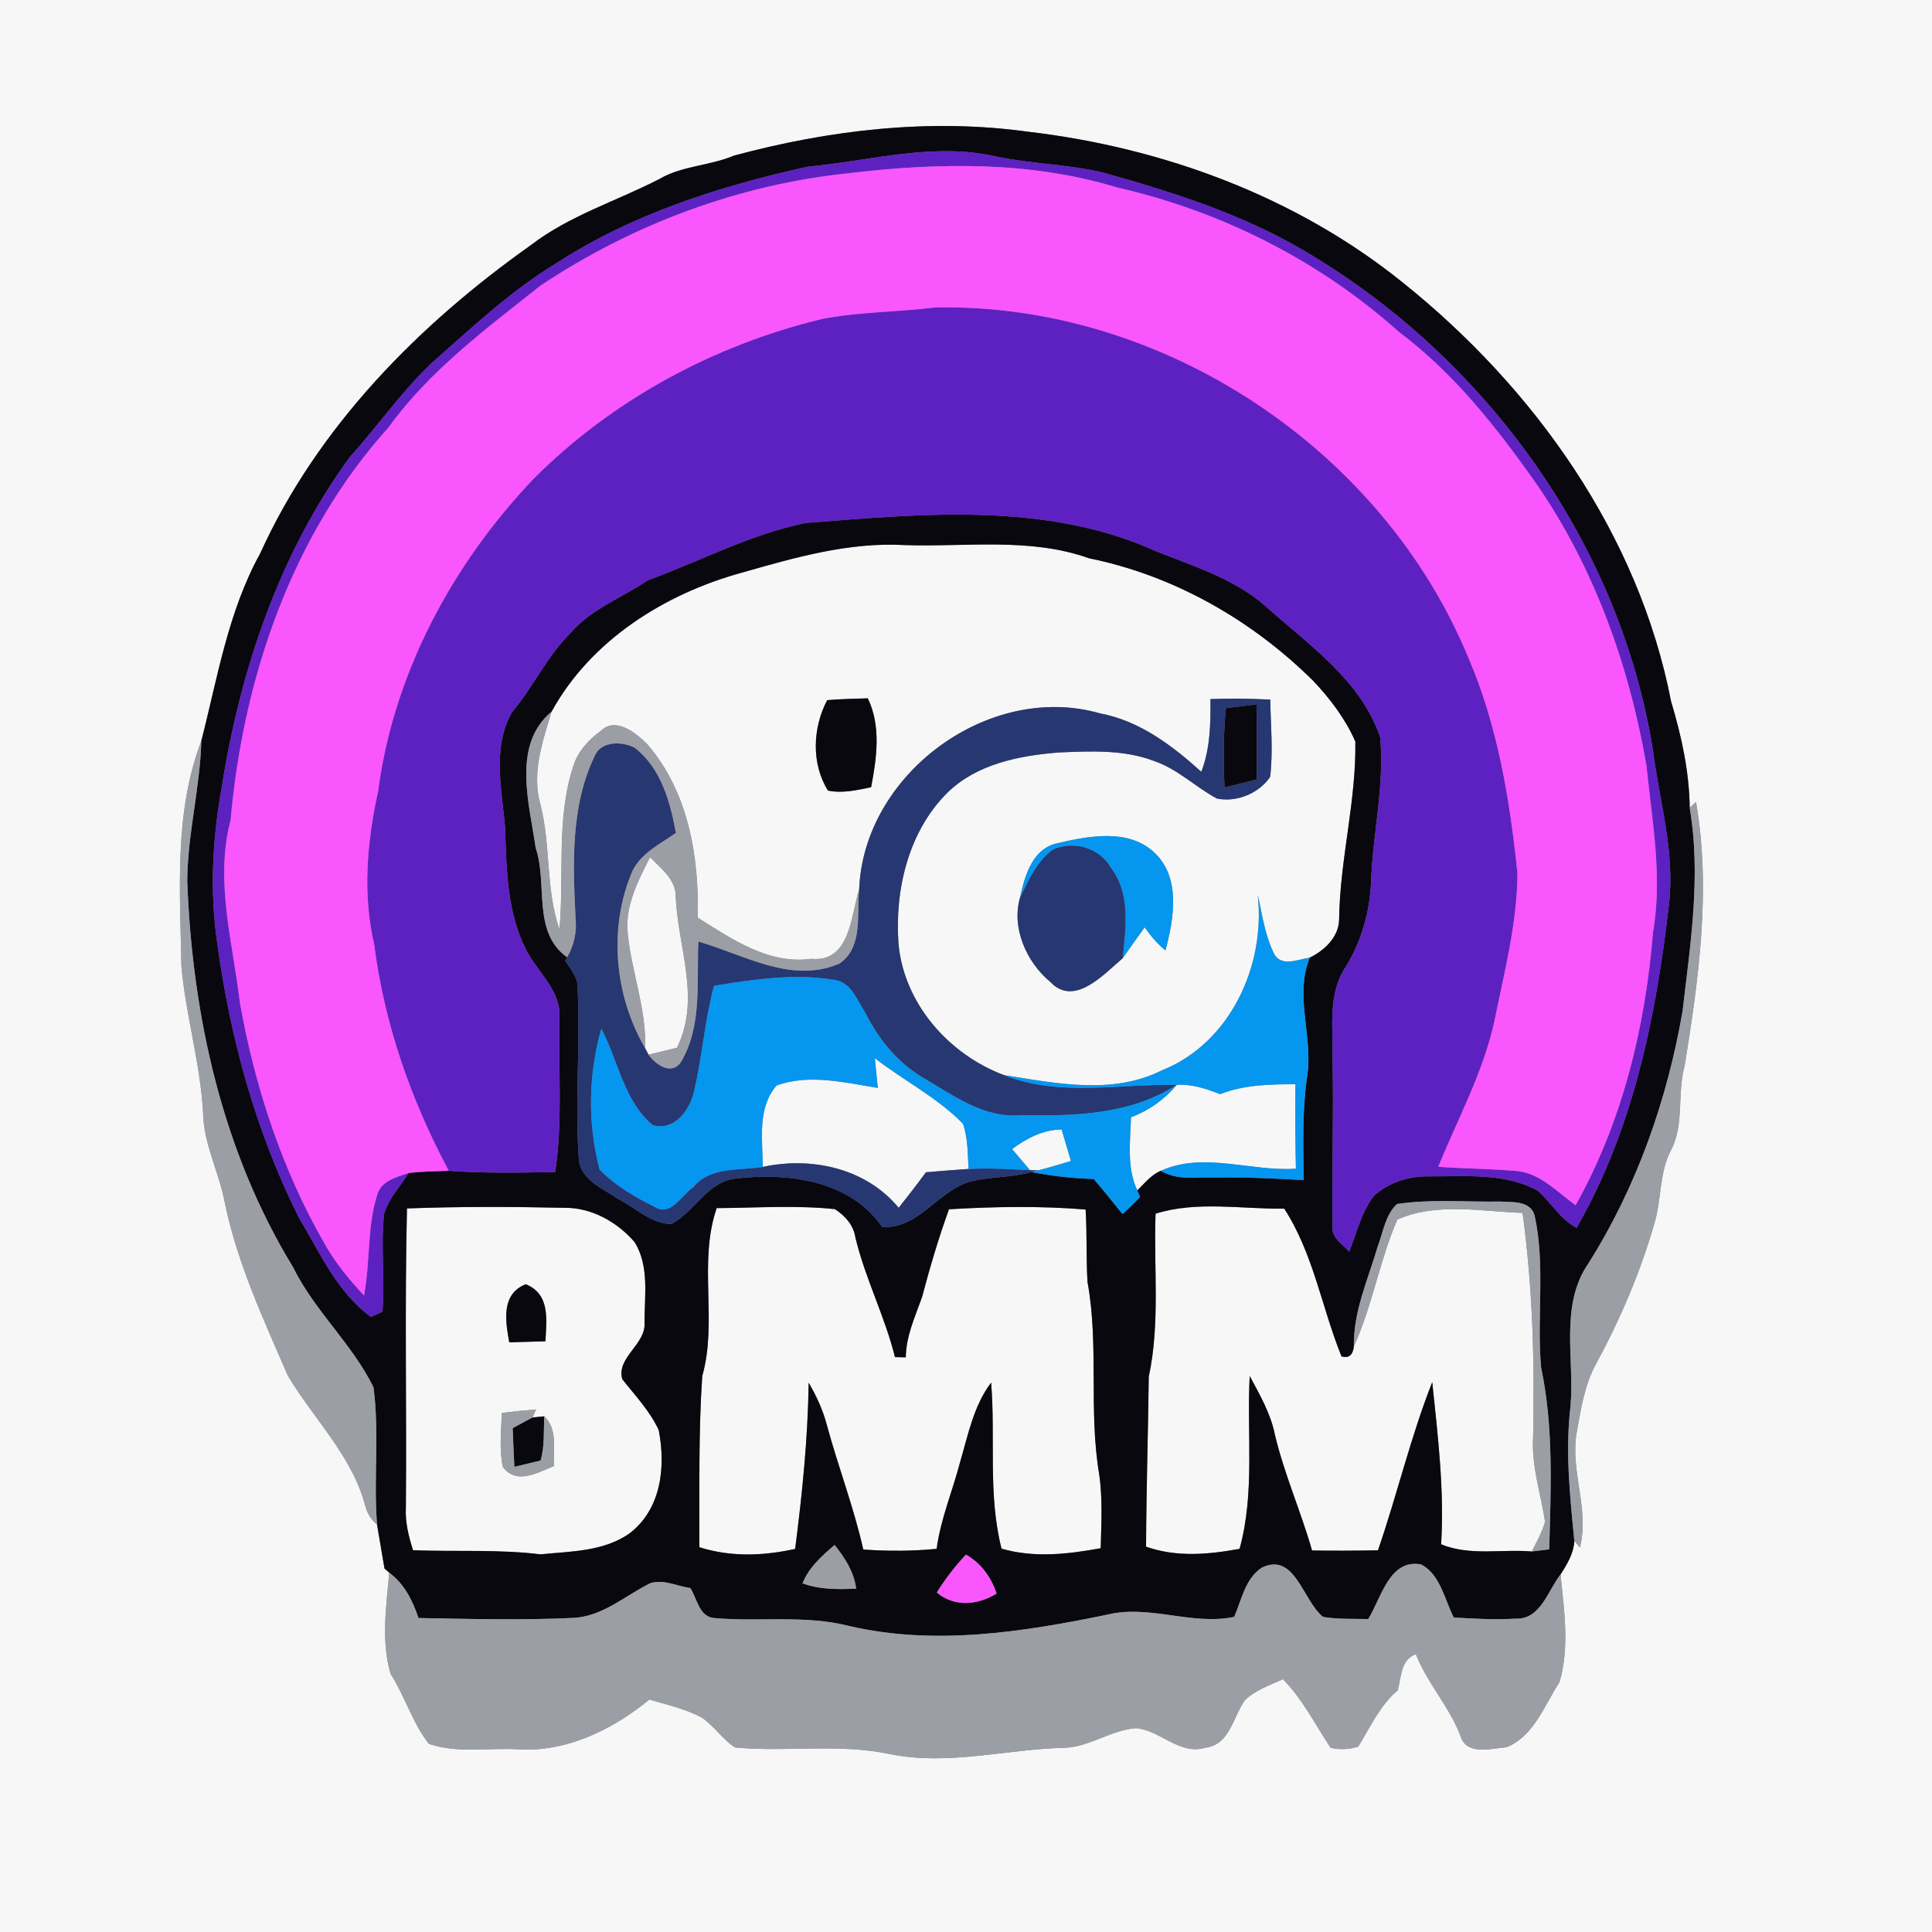 <?xml version="1.0" encoding="UTF-8" ?>
<!DOCTYPE svg PUBLIC "-//W3C//DTD SVG 1.1//EN" "http://www.w3.org/Graphics/SVG/1.1/DTD/svg11.dtd">
<svg width="250pt" height="250pt" viewBox="0 0 250 250" version="1.1" xmlns="http://www.w3.org/2000/svg">
<rect x="0" y="0" width="250" height="250" fill="#808080" stroke="none"/>
<g id="#f7f7f7ff">
<path fill="#f7f7f7" opacity="1.00" d=" M 0.00 0.00 L 250.00 0.00 L 250.00 250.00 L 0.00 250.00 L 0.00 0.00 M 94.96 20.14 C 91.83 21.47 88.28 21.43 85.31 23.17 C 79.77 26.03 73.67 27.89 68.68 31.73 C 54.14 42.03 41.08 55.25 33.65 71.65 C 29.51 79.16 28.15 87.69 26.05 95.88 C 22.52 105.13 23.30 115.19 23.47 124.92 C 24.01 131.34 25.94 137.57 26.28 144.03 C 26.36 148.13 28.41 151.80 29.12 155.78 C 30.75 163.55 34.11 170.76 37.24 178.00 C 40.59 183.63 45.61 188.42 47.29 194.94 C 47.54 195.87 48.04 196.66 48.79 197.28 C 49.11 199.17 49.44 201.07 49.75 202.96 L 50.37 203.51 C 49.99 207.82 49.30 212.37 50.54 216.59 C 52.39 219.49 53.40 222.99 55.50 225.65 C 59.16 226.92 63.19 226.14 67.00 226.36 C 73.29 226.77 79.27 223.82 84.03 219.92 C 86.32 220.60 88.69 221.12 90.81 222.25 C 92.41 223.33 93.47 225.04 95.09 226.12 C 101.77 226.76 108.57 225.56 115.20 226.99 C 122.83 228.52 130.42 226.29 138.05 226.15 C 141.19 225.91 143.87 223.85 147.01 223.62 C 150.15 223.91 152.62 227.14 155.96 226.16 C 159.15 225.78 159.54 222.16 161.09 220.01 C 162.47 218.68 164.31 218.06 166.02 217.29 C 168.57 219.89 170.19 223.17 172.19 226.17 C 173.39 226.43 174.58 226.38 175.75 226.02 C 177.31 223.49 178.55 220.69 180.87 218.72 C 181.33 217.02 181.24 214.75 183.21 214.05 C 184.73 217.90 187.67 220.97 189.08 224.88 C 189.96 227.15 193.04 226.24 194.91 226.10 C 198.45 224.73 199.85 220.66 201.79 217.68 C 203.12 213.20 202.40 208.33 201.93 203.74 C 202.79 202.41 203.63 201.01 203.72 199.39 L 204.44 200.25 C 205.72 195.22 203.09 190.25 204.05 185.21 C 204.59 182.24 205.05 179.18 206.52 176.50 C 209.66 170.71 212.27 164.61 214.09 158.27 C 215.00 155.23 214.70 151.89 216.14 149.00 C 218.02 145.59 216.97 141.57 217.99 137.93 C 219.81 126.67 221.43 115.12 219.46 103.76 L 218.65 104.55 C 218.59 99.84 217.59 95.26 216.24 90.77 C 212.03 69.10 198.50 50.16 181.48 36.53 C 167.69 25.42 150.47 19.09 133.00 17.04 C 120.28 15.28 107.29 16.82 94.96 20.14 Z" />
<path fill="#f7f7f7" opacity="1.00" d=" M 95.96 74.11 C 102.81 72.16 109.81 70.13 117.01 70.53 C 124.98 70.81 133.25 69.50 140.92 72.24 C 151.91 74.47 161.98 80.23 169.91 88.08 C 172.11 90.40 174.09 93.01 175.38 95.95 C 175.51 103.71 173.36 111.30 173.28 119.06 C 173.19 121.30 171.38 122.99 169.48 123.92 C 167.87 124.16 165.61 125.25 164.75 123.18 C 163.65 120.85 163.32 118.28 162.75 115.79 C 163.79 124.92 159.21 134.96 150.38 138.49 C 143.94 141.72 136.67 140.18 129.92 139.12 C 122.76 136.44 116.94 129.83 116.26 122.07 C 115.78 115.13 117.53 107.61 122.59 102.58 C 126.38 98.86 131.88 97.78 136.98 97.37 C 141.11 97.20 145.40 96.97 149.33 98.47 C 152.37 99.50 154.68 101.83 157.46 103.33 C 159.99 103.86 162.93 102.67 164.36 100.52 C 164.75 97.21 164.43 93.86 164.37 90.53 C 161.79 90.39 159.21 90.37 156.63 90.46 C 156.66 93.63 156.61 96.86 155.45 99.87 C 151.67 96.46 147.47 93.27 142.34 92.31 C 127.97 88.19 111.77 100.16 111.18 115.04 C 110.10 118.47 110.03 124.56 105.01 124.07 C 99.45 124.84 94.73 121.53 90.28 118.74 C 90.49 110.85 89.06 102.42 83.74 96.28 C 82.28 94.81 79.63 92.70 77.73 94.59 C 76.12 95.75 74.71 97.31 74.15 99.25 C 71.95 106.05 73.03 113.27 72.39 120.26 C 70.60 115.09 71.29 109.47 69.95 104.19 C 68.76 100.09 70.19 95.99 71.37 92.09 C 76.44 82.86 85.98 76.86 95.96 74.11 M 107.14 102.30 C 109.00 102.69 110.89 102.24 112.72 101.87 C 113.45 98.09 114.03 93.95 112.29 90.36 C 110.53 90.43 108.78 90.44 107.04 90.60 C 105.15 94.17 104.96 98.82 107.14 102.30 M 136.97 109.08 C 133.64 109.70 132.61 113.24 132.01 116.09 C 130.83 120.05 132.83 124.52 135.93 127.08 C 139.02 130.35 142.85 126.05 145.29 123.98 C 146.22 122.64 147.17 121.31 148.12 119.99 C 148.89 121.09 149.75 122.13 150.81 122.98 C 151.88 118.95 152.81 113.71 149.52 110.47 C 146.24 107.18 141.03 108.13 136.97 109.08 Z" />
<path fill="#f7f7f7" opacity="1.00" d=" M 84.12 110.91 C 85.53 112.41 87.51 113.81 87.44 116.11 C 87.74 122.62 90.72 129.31 87.60 135.58 C 86.37 135.87 85.14 136.17 83.91 136.47 L 83.49 135.65 C 83.65 130.61 81.75 125.86 81.24 120.91 C 80.81 117.31 82.55 114.01 84.12 110.91 Z" />
<path fill="#f7f7f7" opacity="1.00" d=" M 113.20 136.92 C 116.93 139.83 121.28 142.00 124.61 145.41 C 125.26 147.28 125.21 149.30 125.33 151.26 C 123.49 151.38 121.65 151.54 119.82 151.69 C 118.67 153.25 117.49 154.78 116.29 156.29 C 112.06 151.16 105.01 149.63 98.71 151.00 C 98.67 147.46 97.97 143.40 100.48 140.46 C 104.72 138.93 109.29 140.08 113.59 140.78 C 113.45 139.49 113.32 138.20 113.20 136.92 Z" />
<path fill="#f7f7f7" opacity="1.00" d=" M 152.28 140.38 C 154.23 140.26 156.09 140.88 157.88 141.58 C 160.99 140.36 164.34 140.30 167.63 140.30 C 167.59 143.94 167.62 147.59 167.69 151.23 C 161.87 151.63 155.77 148.99 150.21 151.50 C 148.96 152.01 148.12 153.13 147.16 154.03 C 145.78 151.07 146.25 147.72 146.35 144.57 C 148.67 143.71 150.69 142.27 152.28 140.38 Z" />
<path fill="#f7f7f7" opacity="1.00" d=" M 130.96 148.69 C 132.85 147.29 134.96 146.19 137.37 146.15 C 137.77 147.51 138.18 148.87 138.58 150.23 C 137.16 150.66 135.75 151.09 134.31 151.45 L 133.28 151.42 C 132.50 150.50 131.73 149.59 130.96 148.69 Z" />
<path fill="#f7f7f7" opacity="1.00" d=" M 52.66 156.37 C 59.45 156.12 66.24 156.14 73.02 156.29 C 76.53 156.24 79.87 158.12 82.12 160.73 C 84.04 163.84 83.40 167.61 83.40 171.07 C 83.66 173.95 79.73 175.63 80.52 178.46 C 82.19 180.59 84.10 182.58 85.24 185.06 C 86.17 189.86 85.56 195.29 81.44 198.44 C 78.05 200.79 73.88 200.73 69.95 201.13 C 64.47 200.46 58.95 200.81 53.45 200.60 C 52.87 198.80 52.41 196.94 52.52 195.04 C 52.63 182.15 52.36 169.26 52.66 156.37 M 65.90 173.70 C 67.46 173.65 69.02 173.60 70.58 173.56 C 70.71 170.77 71.22 167.46 68.03 166.18 C 64.81 167.46 65.40 170.95 65.90 173.70 M 64.94 182.83 C 64.85 185.15 64.59 187.51 65.06 189.81 C 66.85 192.19 69.54 190.56 71.67 189.71 C 71.57 187.53 72.20 184.97 70.43 183.27 L 68.90 183.42 L 69.37 182.38 C 67.89 182.50 66.41 182.65 64.94 182.83 Z" />
<path fill="#f7f7f7" opacity="1.00" d=" M 90.87 178.07 C 92.88 170.96 90.32 163.36 92.74 156.33 C 97.83 156.30 102.95 155.93 108.03 156.46 C 109.34 157.30 110.46 158.54 110.69 160.14 C 111.96 165.44 114.50 170.33 115.81 175.61 C 116.16 175.61 116.86 175.63 117.21 175.64 C 117.24 172.86 118.43 170.35 119.33 167.78 C 120.34 163.97 121.45 160.18 122.80 156.48 C 128.68 156.13 134.60 156.03 140.48 156.51 C 140.67 159.63 140.54 162.75 140.72 165.87 C 142.23 174.09 140.84 182.55 142.24 190.79 C 142.69 193.96 142.51 197.16 142.43 200.34 C 138.15 201.12 133.85 201.61 129.60 200.40 C 127.81 193.39 128.84 186.06 128.25 178.91 C 125.98 181.92 125.27 185.68 124.23 189.22 C 123.25 192.96 121.72 196.56 121.20 200.42 C 118.04 200.73 114.87 200.73 111.71 200.51 C 110.48 195.05 108.47 189.82 107.00 184.42 C 106.50 182.48 105.65 180.65 104.64 178.92 C 104.54 186.14 103.81 193.30 102.89 200.43 C 98.76 201.34 94.58 201.50 90.50 200.21 C 90.53 192.83 90.37 185.42 90.87 178.07 Z" />
<path fill="#f7f7f7" opacity="1.00" d=" M 149.53 157.05 C 154.88 155.37 160.66 156.47 166.18 156.40 C 169.94 162.19 171.03 169.19 173.59 175.52 C 174.52 175.79 175.06 175.36 175.19 174.23 C 177.59 168.94 178.51 163.13 180.81 157.81 C 185.87 155.57 191.67 156.76 197.02 156.95 C 198.33 166.60 198.60 176.33 198.38 186.05 C 198.17 189.75 199.38 193.29 199.93 196.91 C 199.55 198.27 198.84 199.50 198.22 200.76 C 194.31 200.43 190.20 201.37 186.48 199.83 C 186.91 192.80 186.06 185.83 185.33 178.85 C 182.54 185.92 180.79 193.41 178.31 200.61 C 175.47 200.66 172.62 200.68 169.78 200.63 C 168.34 195.60 166.20 190.79 164.98 185.69 C 164.44 182.93 163.02 180.50 161.71 178.05 C 161.32 185.49 162.41 193.15 160.40 200.42 C 156.35 201.16 152.26 201.53 148.30 200.14 C 148.33 192.81 148.56 185.47 148.65 178.14 C 150.14 171.21 149.27 164.08 149.53 157.05 Z" />
</g>
<g id="#0a080fff">
<path fill="#0a080f" opacity="1.00" d=" M 94.96 20.14 C 107.29 16.82 120.28 15.28 133.00 17.04 C 150.47 19.09 167.69 25.42 181.48 36.53 C 198.50 50.16 212.03 69.10 216.24 90.77 C 217.59 95.26 218.59 99.84 218.65 104.55 C 220.14 113.30 218.74 122.09 217.73 130.80 C 215.74 142.32 211.81 153.54 205.56 163.45 C 201.77 168.93 203.77 175.80 203.22 181.99 C 202.53 187.79 203.15 193.61 203.72 199.39 C 203.63 201.01 202.79 202.41 201.93 203.74 C 200.27 205.84 199.36 209.61 196.09 209.45 C 193.43 209.62 190.77 209.45 188.12 209.31 C 186.92 206.97 186.38 203.74 183.90 202.44 C 179.78 201.66 178.73 206.82 177.05 209.50 C 175.10 209.47 173.13 209.54 171.20 209.23 C 168.57 207.11 167.57 200.77 163.26 202.86 C 161.13 204.28 160.66 207.01 159.71 209.22 C 154.19 210.37 148.73 207.59 143.26 208.94 C 132.31 211.20 120.89 212.98 109.83 210.39 C 104.10 208.94 98.18 209.90 92.38 209.37 C 90.47 209.19 90.19 206.82 89.33 205.50 C 87.63 205.25 85.90 204.34 84.18 204.85 C 80.88 206.47 77.94 209.23 74.07 209.36 C 67.44 209.67 60.78 209.49 54.15 209.37 C 53.40 207.12 52.32 204.95 50.37 203.51 L 49.75 202.96 C 49.44 201.07 49.11 199.17 48.79 197.28 C 48.32 191.37 49.11 185.39 48.33 179.51 C 45.57 173.89 40.69 169.62 37.92 163.97 C 28.76 148.98 24.87 131.38 24.23 113.99 C 24.27 107.90 25.89 101.97 26.05 95.88 C 28.15 87.69 29.51 79.16 33.65 71.65 C 41.08 55.25 54.14 42.03 68.68 31.73 C 73.67 27.89 79.77 26.03 85.31 23.17 C 88.28 21.43 91.83 21.47 94.96 20.14 M 104.57 21.56 C 93.19 24.07 81.85 27.67 72.01 34.05 C 66.10 37.63 61.07 42.39 55.91 46.93 C 51.96 50.67 48.84 55.18 45.21 59.22 C 36.14 71.68 31.11 86.65 28.71 101.77 C 27.51 108.43 27.11 115.28 28.11 122.00 C 29.76 134.25 33.09 146.38 38.63 157.46 C 41.35 162.02 43.60 167.20 48.01 170.41 C 48.38 170.24 49.11 169.90 49.48 169.73 C 49.85 165.50 49.23 161.24 49.71 157.02 C 50.32 155.05 51.79 153.51 52.87 151.79 C 54.59 151.58 56.33 151.56 58.07 151.50 C 62.65 151.84 67.25 151.74 71.84 151.66 C 72.82 145.14 72.25 138.52 72.37 131.95 C 72.76 128.31 69.63 125.91 68.11 122.96 C 65.57 118.05 65.54 112.38 65.35 106.99 C 64.92 102.09 63.67 96.67 66.26 92.14 C 69.01 88.88 70.79 84.90 73.84 81.89 C 76.53 78.77 80.50 77.35 83.83 75.08 C 90.63 72.61 97.11 69.12 104.26 67.67 C 119.35 66.49 135.43 64.90 149.62 71.34 C 154.48 73.28 159.64 74.86 163.67 78.35 C 169.25 83.39 176.07 87.94 178.59 95.38 C 179.18 101.63 177.64 107.81 177.42 114.03 C 177.26 117.94 176.20 121.78 174.13 125.11 C 171.78 128.64 172.52 133.00 172.43 136.99 C 172.59 144.27 172.34 151.55 172.43 158.83 C 172.34 160.25 173.79 161.00 174.58 161.97 C 175.56 159.54 176.15 156.87 177.77 154.76 C 179.72 152.97 182.36 152.16 184.98 152.22 C 189.67 152.25 194.73 151.72 198.99 154.08 C 200.74 155.61 201.89 157.77 204.01 158.88 C 211.34 146.13 214.31 131.49 215.96 117.04 C 216.76 110.27 214.73 103.67 213.88 97.03 C 209.56 70.08 192.03 46.07 168.62 32.37 C 160.58 27.65 151.65 24.83 142.72 22.33 C 138.14 21.24 133.38 21.22 128.78 20.23 C 120.72 18.41 112.60 20.82 104.57 21.56 M 95.96 74.11 C 85.98 76.86 76.44 82.86 71.37 92.09 C 66.19 96.41 68.51 104.00 69.32 109.73 C 70.91 114.42 68.82 120.58 73.38 123.87 L 73.15 124.34 C 73.88 125.46 74.85 126.55 74.75 127.99 C 75.10 135.31 74.37 142.67 74.90 149.98 C 75.14 152.73 78.07 153.79 80.02 155.17 C 82.25 156.29 84.29 158.38 86.90 158.38 C 89.89 156.77 91.55 152.91 95.18 152.50 C 101.96 151.72 109.99 152.70 114.16 158.78 C 118.99 159.03 121.37 153.98 125.72 152.85 C 128.27 152.25 130.95 152.37 133.48 151.66 C 136.13 152.18 138.82 152.48 141.52 152.56 C 142.80 154.04 144.03 155.56 145.25 157.10 C 146.04 156.39 146.80 155.66 147.52 154.89 L 147.16 154.03 C 148.12 153.13 148.96 152.01 150.21 151.50 C 152.27 152.74 154.71 152.34 156.99 152.38 C 160.89 152.30 164.80 152.48 168.70 152.70 C 168.63 148.14 168.50 143.55 169.18 139.02 C 169.87 133.98 167.49 128.84 169.48 123.92 C 171.38 122.99 173.19 121.30 173.28 119.06 C 173.36 111.30 175.51 103.71 175.38 95.95 C 174.09 93.01 172.11 90.40 169.91 88.08 C 161.98 80.23 151.91 74.47 140.92 72.24 C 133.25 69.50 124.98 70.81 117.01 70.53 C 109.81 70.13 102.81 72.16 95.96 74.11 M 180.77 155.80 C 179.25 157.23 178.99 159.42 178.28 161.28 C 177.03 165.54 175.11 169.71 175.19 174.23 C 175.06 175.36 174.52 175.79 173.59 175.52 C 171.03 169.19 169.94 162.19 166.18 156.40 C 160.66 156.47 154.88 155.37 149.53 157.05 C 149.27 164.08 150.14 171.21 148.65 178.14 C 148.56 185.47 148.33 192.81 148.30 200.14 C 152.26 201.53 156.35 201.16 160.40 200.42 C 162.41 193.15 161.32 185.49 161.71 178.05 C 163.02 180.50 164.44 182.93 164.98 185.69 C 166.20 190.79 168.34 195.60 169.78 200.63 C 172.62 200.68 175.47 200.66 178.31 200.61 C 180.79 193.41 182.54 185.92 185.33 178.85 C 186.06 185.83 186.91 192.80 186.48 199.83 C 190.20 201.37 194.31 200.43 198.22 200.76 C 198.78 200.69 199.91 200.55 200.47 200.48 C 200.68 192.64 201.05 184.67 199.42 176.96 C 198.83 170.44 199.99 163.77 198.59 157.34 C 198.10 155.33 195.65 155.57 194.06 155.48 C 189.63 155.55 185.16 155.14 180.77 155.80 M 52.66 156.37 C 52.36 169.26 52.63 182.15 52.52 195.04 C 52.41 196.94 52.87 198.80 53.45 200.60 C 58.95 200.81 64.47 200.46 69.95 201.13 C 73.88 200.73 78.05 200.79 81.44 198.44 C 85.56 195.29 86.17 189.86 85.24 185.06 C 84.10 182.58 82.19 180.59 80.52 178.46 C 79.73 175.63 83.66 173.95 83.40 171.07 C 83.40 167.61 84.04 163.84 82.12 160.73 C 79.87 158.12 76.53 156.24 73.02 156.29 C 66.24 156.14 59.45 156.12 52.66 156.37 M 90.87 178.07 C 90.37 185.42 90.53 192.83 90.50 200.21 C 94.58 201.50 98.76 201.34 102.89 200.43 C 103.81 193.30 104.54 186.14 104.64 178.92 C 105.65 180.65 106.50 182.48 107.00 184.42 C 108.47 189.82 110.48 195.05 111.71 200.51 C 114.87 200.73 118.04 200.73 121.20 200.42 C 121.72 196.56 123.25 192.96 124.23 189.22 C 125.27 185.68 125.98 181.92 128.25 178.91 C 128.84 186.06 127.81 193.39 129.60 200.40 C 133.85 201.61 138.15 201.12 142.43 200.34 C 142.51 197.16 142.69 193.96 142.24 190.79 C 140.84 182.55 142.23 174.09 140.72 165.87 C 140.54 162.75 140.67 159.63 140.48 156.51 C 134.60 156.03 128.68 156.13 122.80 156.48 C 121.45 160.18 120.34 163.97 119.33 167.78 C 118.43 170.35 117.24 172.86 117.21 175.64 C 116.86 175.63 116.16 175.61 115.81 175.61 C 114.50 170.33 111.96 165.44 110.69 160.14 C 110.46 158.54 109.34 157.30 108.03 156.46 C 102.95 155.93 97.83 156.30 92.74 156.33 C 90.32 163.36 92.88 170.96 90.87 178.07 M 103.85 204.88 C 106.07 205.71 108.46 205.67 110.79 205.57 C 110.51 203.41 109.33 201.58 108.00 199.92 C 106.35 201.32 104.68 202.81 103.85 204.88 M 121.22 206.07 C 123.50 208.00 126.56 207.70 128.96 206.20 C 128.25 204.08 126.95 202.28 124.99 201.16 C 123.59 202.68 122.31 204.31 121.22 206.07 Z" />
<path fill="#0a080f" opacity="1.00" d=" M 107.14 102.30 C 104.96 98.82 105.15 94.17 107.04 90.60 C 108.78 90.44 110.53 90.43 112.29 90.36 C 114.03 93.95 113.45 98.09 112.72 101.87 C 110.89 102.24 109.00 102.69 107.14 102.30 Z" />
<path fill="#0a080f" opacity="1.00" d=" M 158.63 91.63 C 159.95 91.47 161.28 91.31 162.60 91.14 C 162.64 94.38 162.64 97.63 162.63 100.87 C 161.23 101.21 159.84 101.55 158.45 101.90 C 158.30 98.47 158.29 95.04 158.63 91.63 Z" />
<path fill="#0a080f" opacity="1.00" d=" M 65.90 173.70 C 65.40 170.95 64.81 167.46 68.03 166.18 C 71.22 167.46 70.71 170.77 70.58 173.56 C 69.02 173.60 67.46 173.65 65.90 173.70 Z" />
<path fill="#0a080f" opacity="1.00" d=" M 66.34 184.80 C 66.98 184.46 68.26 183.77 68.90 183.42 L 70.43 183.27 C 70.33 185.17 70.50 187.13 69.95 188.99 C 69.10 189.19 67.41 189.60 66.56 189.81 C 66.48 188.14 66.40 186.47 66.34 184.80 Z" />
</g>
<g id="#5d21c1ff">
<path fill="#5d21c1" opacity="1.00" d=" M 104.57 21.56 C 112.60 20.82 120.72 18.41 128.78 20.23 C 133.38 21.22 138.14 21.24 142.72 22.33 C 151.65 24.83 160.58 27.65 168.62 32.37 C 192.03 46.07 209.56 70.08 213.88 97.03 C 214.73 103.67 216.76 110.27 215.96 117.04 C 214.31 131.49 211.34 146.13 204.01 158.88 C 201.89 157.77 200.74 155.61 198.99 154.08 C 194.73 151.72 189.67 152.25 184.98 152.22 C 182.36 152.16 179.72 152.97 177.77 154.76 C 176.15 156.87 175.56 159.54 174.58 161.97 C 173.79 161.00 172.34 160.25 172.43 158.83 C 172.34 151.55 172.59 144.27 172.43 136.99 C 172.52 133.00 171.78 128.64 174.13 125.11 C 176.20 121.78 177.26 117.94 177.42 114.03 C 177.64 107.81 179.18 101.63 178.59 95.38 C 176.07 87.94 169.25 83.39 163.67 78.35 C 159.64 74.86 154.48 73.28 149.62 71.34 C 135.43 64.90 119.35 66.49 104.26 67.67 C 97.11 69.12 90.63 72.61 83.83 75.08 C 80.50 77.35 76.53 78.77 73.84 81.89 C 70.79 84.90 69.01 88.88 66.26 92.14 C 63.67 96.67 64.92 102.09 65.35 106.99 C 65.54 112.38 65.57 118.05 68.11 122.96 C 69.63 125.91 72.76 128.31 72.37 131.95 C 72.25 138.52 72.82 145.14 71.84 151.66 C 67.25 151.74 62.65 151.84 58.07 151.50 C 53.19 142.38 49.73 132.51 48.42 122.21 C 46.89 115.65 47.50 108.89 48.93 102.37 C 50.92 87.16 58.51 73.04 69.00 62.00 C 79.19 51.76 92.37 44.65 106.38 41.27 C 111.22 40.34 116.17 40.38 121.05 39.78 C 150.38 39.20 178.87 58.05 190.03 85.16 C 193.82 93.97 195.37 103.52 196.36 112.99 C 196.33 119.46 194.65 125.81 193.38 132.13 C 191.93 138.76 188.65 144.74 186.11 150.98 C 189.37 151.22 192.65 151.23 195.91 151.50 C 199.13 151.63 201.43 154.18 203.88 155.96 C 209.93 145.18 212.91 132.87 213.90 120.62 C 215.15 113.44 213.77 106.21 213.05 99.06 C 210.80 86.05 206.24 73.30 198.67 62.41 C 193.61 55.24 188.09 48.26 181.02 42.95 C 170.72 33.74 158.07 27.35 144.62 24.28 C 133.39 20.84 121.44 21.03 109.89 22.41 C 95.65 23.86 81.85 29.03 69.96 36.95 C 62.93 42.53 55.58 47.95 50.28 55.31 C 37.76 69.21 31.48 87.71 29.84 106.12 C 27.77 114.02 30.13 121.93 31.05 129.79 C 32.99 140.65 36.48 151.32 41.99 160.91 C 43.37 163.38 45.17 165.57 47.10 167.63 C 47.93 163.35 47.48 158.88 48.78 154.70 C 49.26 152.80 51.27 152.33 52.87 151.79 C 51.79 153.51 50.32 155.05 49.71 157.02 C 49.23 161.24 49.85 165.50 49.48 169.73 C 49.11 169.90 48.38 170.24 48.01 170.41 C 43.60 167.20 41.35 162.02 38.63 157.46 C 33.09 146.38 29.76 134.25 28.11 122.00 C 27.11 115.28 27.51 108.43 28.71 101.77 C 31.11 86.65 36.14 71.68 45.21 59.22 C 48.84 55.18 51.96 50.67 55.91 46.93 C 61.07 42.39 66.10 37.63 72.01 34.05 C 81.85 27.67 93.19 24.07 104.57 21.56 Z" />
</g>
<g id="#f956fdff">
<path fill="#f956fd" opacity="1.00" d=" M 109.89 22.41 C 121.44 21.03 133.39 20.84 144.62 24.28 C 158.07 27.35 170.72 33.74 181.02 42.95 C 188.09 48.26 193.61 55.24 198.67 62.41 C 206.24 73.30 210.80 86.05 213.05 99.06 C 213.77 106.21 215.15 113.44 213.90 120.62 C 212.91 132.87 209.93 145.18 203.88 155.96 C 201.43 154.18 199.13 151.63 195.91 151.50 C 192.65 151.23 189.37 151.22 186.11 150.98 C 188.65 144.74 191.93 138.76 193.38 132.13 C 194.65 125.81 196.33 119.46 196.36 112.99 C 195.37 103.52 193.82 93.97 190.03 85.16 C 178.87 58.05 150.38 39.20 121.05 39.78 C 116.17 40.38 111.22 40.34 106.38 41.27 C 92.37 44.65 79.19 51.76 69.00 62.00 C 58.51 73.04 50.92 87.16 48.93 102.37 C 47.50 108.89 46.89 115.65 48.42 122.21 C 49.73 132.51 53.19 142.38 58.07 151.50 C 56.33 151.56 54.59 151.58 52.87 151.79 C 51.27 152.33 49.26 152.80 48.78 154.70 C 47.48 158.88 47.93 163.35 47.10 167.63 C 45.17 165.57 43.37 163.38 41.99 160.91 C 36.48 151.32 32.99 140.65 31.05 129.79 C 30.13 121.93 27.77 114.02 29.84 106.12 C 31.48 87.71 37.76 69.21 50.28 55.31 C 55.58 47.95 62.93 42.53 69.96 36.95 C 81.85 29.03 95.65 23.86 109.89 22.41 Z" />
<path fill="#f956fd" opacity="1.00" d=" M 121.22 206.07 C 122.31 204.31 123.59 202.68 124.99 201.16 C 126.95 202.28 128.25 204.08 128.96 206.20 C 126.56 207.70 123.50 208.00 121.22 206.07 Z" />
</g>
<g id="#273771ff">
<path fill="#273771" opacity="1.00" d=" M 156.63 90.46 C 159.21 90.37 161.79 90.39 164.37 90.53 C 164.43 93.86 164.75 97.21 164.36 100.52 C 162.93 102.67 159.99 103.86 157.46 103.33 C 154.68 101.83 152.37 99.50 149.33 98.47 C 145.40 96.97 141.11 97.20 136.98 97.37 C 131.88 97.78 126.38 98.86 122.59 102.58 C 117.53 107.61 115.78 115.13 116.26 122.07 C 116.94 129.83 122.76 136.44 129.92 139.12 C 137.05 141.97 144.84 140.23 152.28 140.38 C 146.27 144.23 139.11 144.45 132.20 144.29 C 127.43 144.80 123.38 141.75 119.48 139.48 C 116.18 137.54 113.72 134.52 112.02 131.14 C 110.92 129.49 110.16 127.02 107.87 126.79 C 102.72 125.94 97.49 126.74 92.39 127.56 C 91.21 132.00 90.87 136.61 89.85 141.08 C 89.34 143.53 87.32 146.44 84.45 145.58 C 80.71 142.46 80.01 137.24 77.81 133.12 C 76.12 139.00 76.02 145.47 77.60 151.36 C 79.62 153.42 82.15 154.90 84.71 156.17 C 86.76 157.51 88.19 154.64 89.68 153.66 C 91.87 150.92 95.62 151.50 98.71 151.00 C 105.01 149.63 112.06 151.16 116.29 156.29 C 117.49 154.78 118.67 153.25 119.82 151.69 C 121.65 151.54 123.49 151.38 125.33 151.26 C 127.98 151.12 130.63 151.29 133.28 151.42 L 134.31 151.45 L 133.48 151.66 C 130.95 152.37 128.27 152.25 125.72 152.85 C 121.37 153.98 118.99 159.03 114.16 158.78 C 109.99 152.70 101.96 151.72 95.18 152.50 C 91.55 152.91 89.89 156.77 86.90 158.38 C 84.29 158.38 82.25 156.29 80.02 155.17 C 78.07 153.79 75.14 152.73 74.90 149.98 C 74.37 142.67 75.10 135.31 74.75 127.99 C 74.85 126.55 73.88 125.46 73.15 124.34 L 73.38 123.87 C 74.26 122.36 74.66 120.64 74.48 118.90 C 74.14 111.86 73.80 104.38 76.94 97.86 C 77.72 95.86 80.55 95.89 82.16 96.78 C 85.53 99.39 86.73 103.77 87.46 107.78 C 85.43 109.21 82.97 110.38 81.83 112.72 C 78.69 120.07 79.50 128.79 83.49 135.65 L 83.91 136.47 C 84.88 137.82 87.01 139.27 88.19 137.30 C 90.88 132.66 90.13 126.99 90.37 121.84 C 96.27 123.51 102.33 127.35 108.58 124.71 C 111.75 122.62 110.83 118.27 111.18 115.04 C 111.77 100.16 127.97 88.19 142.34 92.31 C 147.47 93.27 151.67 96.46 155.45 99.87 C 156.61 96.86 156.66 93.63 156.63 90.46 M 158.63 91.63 C 158.29 95.04 158.30 98.47 158.45 101.90 C 159.84 101.55 161.23 101.21 162.63 100.87 C 162.64 97.63 162.64 94.38 162.60 91.14 C 161.28 91.31 159.95 91.47 158.63 91.63 Z" />
<path fill="#273771" opacity="1.00" d=" M 136.25 109.92 C 138.95 108.72 142.32 109.70 143.78 112.32 C 146.35 115.68 145.66 120.08 145.29 123.98 C 142.85 126.05 139.02 130.35 135.93 127.08 C 132.83 124.52 130.83 120.05 132.01 116.09 C 133.11 113.86 134.18 111.43 136.25 109.92 Z" />
</g>
<g id="#9b9fa5ff">
<path fill="#9b9fa5" opacity="1.00" d=" M 69.32 109.73 C 68.51 104.00 66.19 96.41 71.37 92.09 C 70.19 95.99 68.76 100.09 69.95 104.19 C 71.29 109.47 70.60 115.09 72.39 120.26 C 73.03 113.27 71.95 106.05 74.15 99.25 C 74.71 97.31 76.12 95.75 77.73 94.59 C 79.63 92.70 82.28 94.81 83.74 96.28 C 89.06 102.42 90.49 110.85 90.28 118.74 C 94.73 121.53 99.45 124.84 105.01 124.07 C 110.03 124.56 110.10 118.47 111.18 115.04 C 110.83 118.27 111.75 122.62 108.58 124.71 C 102.33 127.35 96.27 123.51 90.37 121.84 C 90.13 126.99 90.88 132.66 88.19 137.30 C 87.01 139.27 84.88 137.82 83.91 136.47 C 85.14 136.17 86.37 135.87 87.60 135.58 C 90.72 129.31 87.74 122.62 87.44 116.11 C 87.51 113.81 85.53 112.41 84.12 110.91 C 82.55 114.01 80.81 117.31 81.24 120.91 C 81.75 125.86 83.65 130.61 83.49 135.65 C 79.50 128.79 78.69 120.07 81.83 112.72 C 82.97 110.38 85.43 109.21 87.46 107.78 C 86.73 103.77 85.53 99.39 82.16 96.78 C 80.55 95.89 77.72 95.86 76.94 97.86 C 73.80 104.38 74.14 111.86 74.48 118.90 C 74.66 120.64 74.26 122.36 73.38 123.87 C 68.82 120.58 70.91 114.42 69.32 109.73 Z" />
<path fill="#9b9fa5" opacity="1.00" d=" M 23.47 124.92 C 23.30 115.19 22.52 105.13 26.05 95.88 C 25.89 101.97 24.27 107.90 24.23 113.99 C 24.87 131.38 28.76 148.98 37.92 163.97 C 40.69 169.62 45.57 173.89 48.33 179.51 C 49.11 185.39 48.32 191.37 48.79 197.28 C 48.04 196.66 47.54 195.87 47.29 194.94 C 45.61 188.42 40.59 183.63 37.24 178.00 C 34.11 170.76 30.75 163.55 29.12 155.78 C 28.41 151.80 26.36 148.13 26.28 144.03 C 25.94 137.57 24.01 131.34 23.47 124.92 Z" />
<path fill="#9b9fa5" opacity="1.00" d=" M 218.65 104.55 L 219.46 103.76 C 221.43 115.12 219.81 126.67 217.99 137.93 C 216.97 141.57 218.02 145.59 216.14 149.00 C 214.70 151.89 215.00 155.23 214.09 158.27 C 212.27 164.61 209.66 170.71 206.52 176.50 C 205.05 179.18 204.59 182.24 204.05 185.21 C 203.09 190.25 205.72 195.22 204.44 200.25 L 203.72 199.39 C 203.15 193.61 202.53 187.79 203.22 181.99 C 203.77 175.80 201.77 168.93 205.56 163.45 C 211.81 153.54 215.74 142.32 217.73 130.80 C 218.74 122.09 220.14 113.30 218.65 104.55 Z" />
<path fill="#9b9fa5" opacity="1.00" d=" M 180.77 155.80 C 185.16 155.14 189.63 155.55 194.06 155.48 C 195.65 155.57 198.10 155.33 198.59 157.34 C 199.99 163.77 198.83 170.44 199.42 176.96 C 201.05 184.67 200.68 192.64 200.47 200.48 C 199.91 200.55 198.78 200.69 198.22 200.76 C 198.84 199.50 199.55 198.27 199.93 196.91 C 199.38 193.29 198.17 189.75 198.38 186.05 C 198.60 176.33 198.33 166.60 197.02 156.95 C 191.67 156.76 185.87 155.57 180.81 157.81 C 178.51 163.13 177.59 168.94 175.19 174.23 C 175.11 169.71 177.03 165.54 178.28 161.28 C 178.99 159.42 179.25 157.23 180.77 155.80 Z" />
<path fill="#9b9fa5" opacity="1.00" d=" M 64.94 182.83 C 66.41 182.65 67.89 182.50 69.37 182.38 L 68.90 183.42 C 68.26 183.77 66.98 184.46 66.34 184.80 C 66.40 186.47 66.48 188.14 66.56 189.81 C 67.41 189.60 69.10 189.19 69.95 188.99 C 70.50 187.13 70.33 185.17 70.43 183.27 C 72.20 184.97 71.57 187.53 71.67 189.71 C 69.54 190.56 66.85 192.19 65.06 189.81 C 64.59 187.51 64.85 185.15 64.94 182.83 Z" />
<path fill="#9b9fa5" opacity="1.00" d=" M 103.85 204.88 C 104.68 202.81 106.35 201.32 108.00 199.92 C 109.33 201.58 110.51 203.41 110.79 205.57 C 108.46 205.67 106.07 205.71 103.85 204.88 Z" />
<path fill="#9b9fa5" opacity="1.00" d=" M 159.71 209.22 C 160.66 207.01 161.13 204.28 163.26 202.86 C 167.57 200.77 168.57 207.11 171.20 209.23 C 173.13 209.54 175.10 209.47 177.05 209.50 C 178.73 206.82 179.78 201.66 183.90 202.44 C 186.38 203.74 186.92 206.97 188.12 209.31 C 190.77 209.45 193.43 209.62 196.09 209.45 C 199.36 209.61 200.27 205.84 201.93 203.74 C 202.40 208.33 203.12 213.20 201.79 217.68 C 199.85 220.66 198.45 224.73 194.91 226.10 C 193.04 226.24 189.96 227.15 189.08 224.88 C 187.67 220.97 184.73 217.90 183.21 214.05 C 181.24 214.75 181.33 217.02 180.87 218.72 C 178.55 220.69 177.31 223.49 175.75 226.02 C 174.58 226.38 173.39 226.43 172.19 226.17 C 170.19 223.17 168.57 219.89 166.02 217.29 C 164.31 218.06 162.47 218.68 161.09 220.01 C 159.54 222.16 159.15 225.78 155.96 226.16 C 152.62 227.14 150.15 223.91 147.01 223.62 C 143.87 223.85 141.19 225.91 138.05 226.15 C 130.42 226.29 122.83 228.52 115.20 226.99 C 108.57 225.56 101.77 226.76 95.09 226.12 C 93.47 225.04 92.41 223.33 90.81 222.25 C 88.69 221.12 86.32 220.60 84.03 219.92 C 79.27 223.82 73.29 226.77 67.00 226.36 C 63.19 226.14 59.16 226.92 55.50 225.65 C 53.40 222.99 52.39 219.49 50.54 216.59 C 49.30 212.37 49.99 207.82 50.37 203.51 C 52.32 204.95 53.40 207.12 54.15 209.37 C 60.78 209.49 67.44 209.67 74.07 209.36 C 77.94 209.23 80.88 206.47 84.18 204.85 C 85.90 204.34 87.63 205.25 89.33 205.50 C 90.19 206.82 90.47 209.19 92.38 209.37 C 98.18 209.90 104.10 208.94 109.83 210.39 C 120.89 212.98 132.31 211.20 143.26 208.94 C 148.73 207.59 154.19 210.37 159.71 209.22 Z" />
</g>
<g id="#0596f0ff">
<path fill="#0596f0" opacity="1.00" d=" M 136.97 109.08 C 141.03 108.13 146.24 107.18 149.52 110.47 C 152.81 113.71 151.88 118.95 150.81 122.98 C 149.75 122.13 148.89 121.09 148.12 119.99 C 147.17 121.31 146.22 122.64 145.29 123.98 C 145.66 120.08 146.35 115.68 143.78 112.32 C 142.32 109.70 138.95 108.72 136.25 109.92 C 134.18 111.43 133.11 113.86 132.01 116.09 C 132.61 113.24 133.64 109.70 136.97 109.08 Z" />
<path fill="#0596f0" opacity="1.00" d=" M 162.75 115.79 C 163.32 118.28 163.65 120.85 164.75 123.18 C 165.61 125.25 167.87 124.16 169.48 123.92 C 167.49 128.84 169.87 133.98 169.18 139.02 C 168.50 143.55 168.63 148.14 168.70 152.70 C 164.80 152.48 160.89 152.30 156.99 152.38 C 154.71 152.34 152.27 152.74 150.21 151.50 C 155.77 148.99 161.87 151.63 167.69 151.23 C 167.62 147.59 167.59 143.94 167.63 140.30 C 164.34 140.30 160.99 140.36 157.88 141.58 C 156.09 140.88 154.23 140.26 152.28 140.38 C 144.84 140.23 137.05 141.97 129.92 139.12 C 136.67 140.18 143.94 141.72 150.38 138.49 C 159.21 134.96 163.79 124.92 162.75 115.79 Z" />
<path fill="#0596f0" opacity="1.00" d=" M 92.39 127.56 C 97.49 126.74 102.72 125.94 107.87 126.79 C 110.16 127.02 110.92 129.49 112.02 131.14 C 113.72 134.52 116.18 137.54 119.48 139.48 C 123.38 141.75 127.43 144.80 132.20 144.29 C 139.11 144.45 146.27 144.23 152.28 140.38 C 150.69 142.27 148.67 143.71 146.35 144.57 C 146.25 147.72 145.78 151.07 147.16 154.03 L 147.52 154.89 C 146.80 155.66 146.04 156.39 145.25 157.10 C 144.03 155.56 142.80 154.04 141.52 152.56 C 138.82 152.48 136.13 152.18 133.48 151.66 L 134.31 151.45 C 135.75 151.09 137.16 150.66 138.58 150.23 C 138.18 148.87 137.77 147.51 137.37 146.15 C 134.96 146.19 132.85 147.29 130.96 148.69 C 131.73 149.59 132.50 150.50 133.28 151.42 C 130.63 151.29 127.98 151.12 125.33 151.26 C 125.21 149.30 125.26 147.28 124.61 145.41 C 121.28 142.00 116.93 139.83 113.20 136.92 C 113.32 138.20 113.45 139.49 113.59 140.78 C 109.29 140.08 104.72 138.93 100.48 140.46 C 97.97 143.40 98.67 147.46 98.71 151.00 C 95.62 151.50 91.87 150.92 89.68 153.66 C 88.19 154.64 86.76 157.51 84.71 156.17 C 82.15 154.90 79.62 153.42 77.60 151.36 C 76.02 145.47 76.12 139.00 77.81 133.12 C 80.01 137.24 80.71 142.46 84.45 145.58 C 87.32 146.44 89.34 143.53 89.85 141.08 C 90.87 136.61 91.21 132.00 92.39 127.56 Z" />
</g>
</svg>
